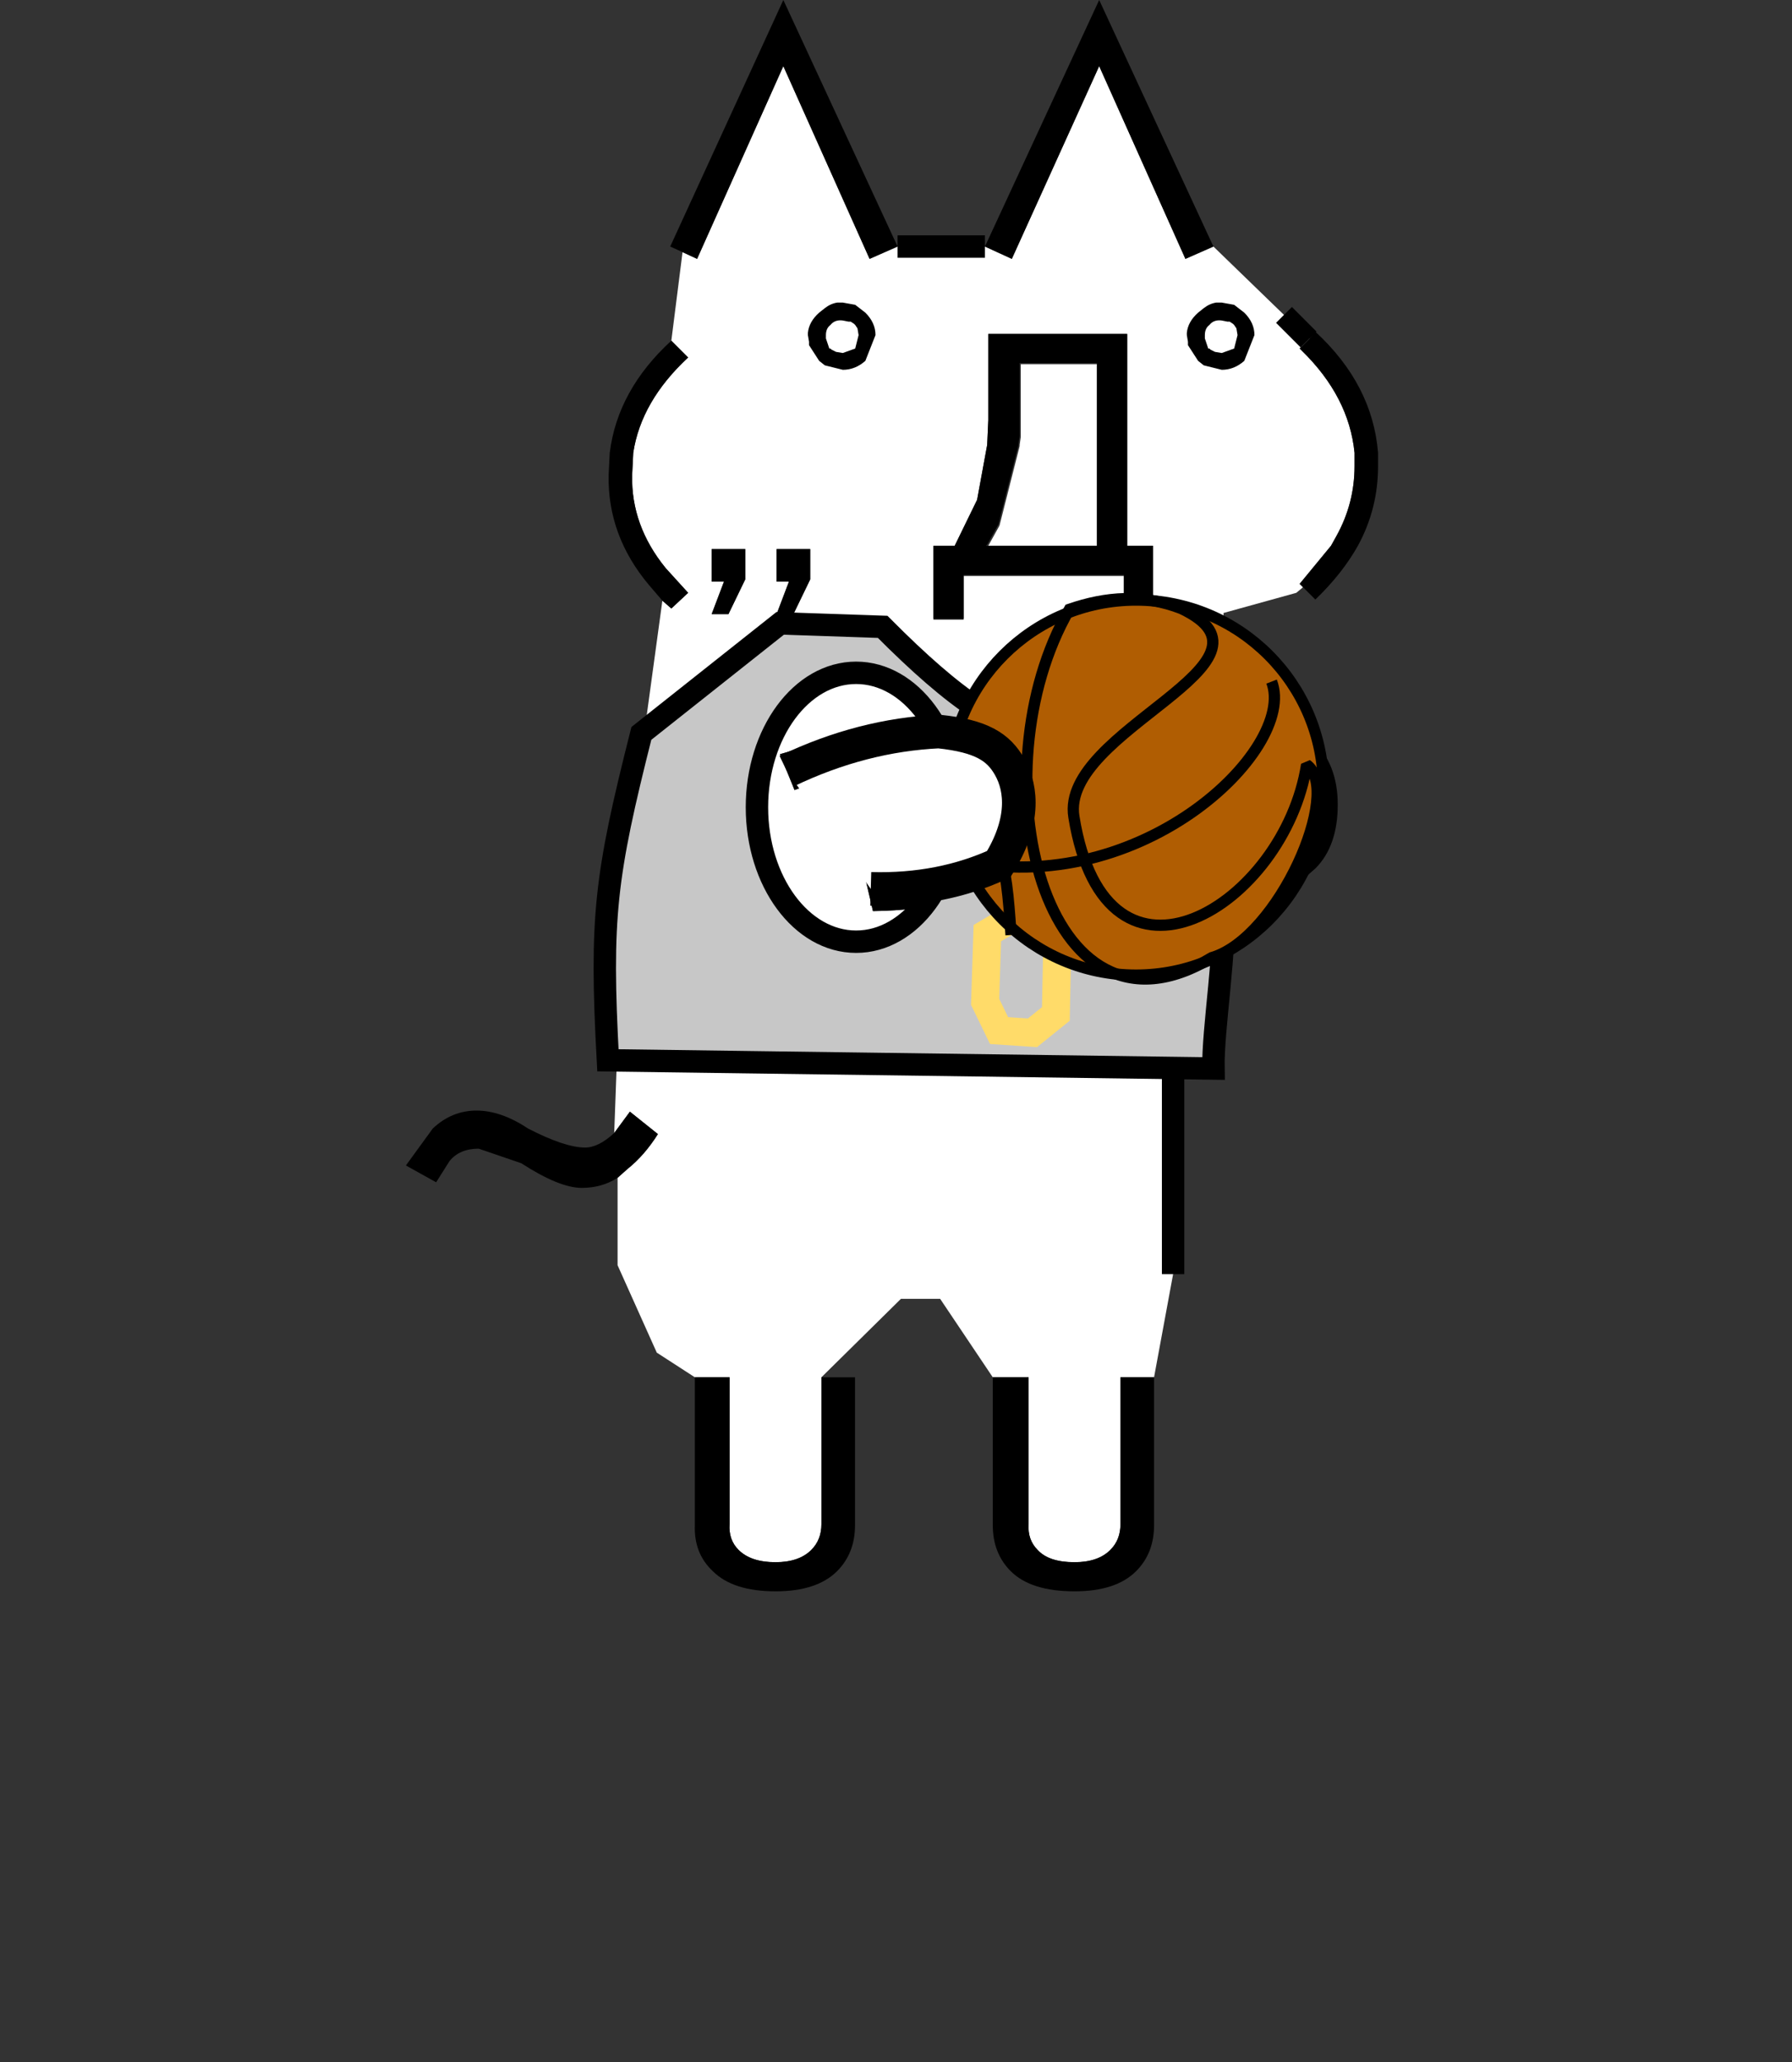 <svg height="184" width="160" xmlns="http://www.w3.org/2000/svg">
    <rect width="100%" height="100%" fill="#333333" stroke="none"/>
    <g id="c" transform="matrix(2,0,0,2,36.241,0)">
        <g transform="matrix(1,0,0,1,21.55,71)">
            <path d="M0.4,-60L4.3,-60L5.5,-59.45L9.4,-68.05L13.25,-59.45L14.5,-60L17.65,-56.95L18.8,-55.9L18.35,-55.45L18.45,-55.35C19.85,-53.983 20.633,-52.467 20.8,-50.8L20.8,-50.2C20.8,-49.1 20.533,-48.067 20,-47.1L19.75,-46.65L18.35,-44.95L18.5,-44.8L18.2,-44.55L14.95,-43.65L14.95,-38.95L11.7,-38.25L8.6,-37.35L9.25,-35.75L12.55,-37L15.55,-37.6C16.583,-37.6 17.3,-37.4 17.7,-37C18.233,-36.467 18.5,-35.8 18.5,-35C18.5,-34.267 18.25,-33.65 17.75,-33.15C17.05,-32.45 15.683,-32.033 13.65,-31.9L12.4,-31.85L12.75,-30.35L14.25,-30.4L14.2,-27.65L12.7,-26.4L12.7,-14.15L11.85,-9.55L10.35,-9.55L10.35,-3C10.35,-2.533 10.2,-2.15 9.9,-1.85C9.533,-1.483 9,-1.3 8.3,-1.3C7.533,-1.3 6.983,-1.483 6.65,-1.85C6.35,-2.15 6.217,-2.533 6.25,-3L6.25,-9.55L4.65,-9.55L2.3,-13.05L0.55,-13.05L-3,-9.55L-3,-3C-3,-2.533 -3.15,-2.15 -3.45,-1.85C-3.817,-1.483 -4.35,-1.3 -5.05,-1.3C-5.783,-1.3 -6.333,-1.483 -6.7,-1.85C-7,-2.15 -7.133,-2.533 -7.1,-3L-7.1,-9.55L-8.65,-9.55L-10.35,-10.65L-12.1,-14.55L-12.1,-18.45L-11.65,-18.85C-11.15,-19.25 -10.7,-19.767 -10.3,-20.4L-11.55,-21.4L-12.25,-20.45L-11.85,-31.4L-10.1,-44.2L-9.7,-43.85L-8.95,-44.55L-9.95,-45.65C-10.983,-46.917 -11.483,-48.3 -11.45,-49.8L-11.4,-50.8C-11.167,-52.333 -10.35,-53.75 -8.95,-55.05L-9.7,-55.8L-9.2,-59.75L-8.55,-59.45L-4.7,-68.05L-0.85,-59.45L0.4,-60M10.5,-45.3L10.5,-43.4L11.8,-43.4L11.8,-46.65L10.65,-46.65L10.65,-56.1L4.45,-56.1L4.45,-52.25L4.4,-51.15L3.95,-48.7L2.95,-46.65L2,-46.65L2,-43.35L3.35,-43.35L3.35,-45.3L10.5,-45.3M4.45,-46.65L4.95,-47.55L5.85,-51.1L5.85,-51.15L5.9,-51.5L5.9,-54.75L9.3,-54.75L9.3,-46.65L4.45,-46.65M18.75,-55.85L17.65,-56.95L18.75,-55.85M5.5,-37.95C4.8,-38.65 3.717,-39 2.25,-39L-1.75,-38.25L-4.85,-37.35L-4.2,-35.75L-0.9,-37L2.1,-37.6C3.133,-37.6 3.85,-37.4 4.25,-37C4.783,-36.467 5.05,-35.8 5.05,-35C5.05,-34.267 4.8,-33.65 4.3,-33.15C3.6,-32.45 2.25,-32.033 0.25,-31.9L-1.05,-31.85L-0.7,-30.35C1.933,-30.383 3.9,-30.9 5.2,-31.9L5.65,-32.25C6.317,-32.917 6.65,-33.867 6.65,-35.1C6.617,-36.3 6.233,-37.25 5.5,-37.95M-7.15,-43.6L-6.4,-45.15L-6.4,-46.5L-7.9,-46.5L-7.9,-45.05L-7.35,-45.05L-7.9,-43.6L-7.15,-43.6M-5,-45.05L-4.45,-45.05L-5,-43.6L-4.25,-43.6L-3.5,-45.15L-3.5,-46.5L-5,-46.5L-5,-45.05" style="fill:white;"/>
        </g>
        <g transform="matrix(1,0,0,1,21.55,71)">
            <path d="M4.3,-60L9.4,-71L14.5,-60L13.25,-59.45L9.4,-68.05L5.5,-59.45L4.3,-60M18.8,-55.9L19.05,-56.2C20.75,-54.633 21.683,-52.833 21.85,-50.8L21.85,-50.2C21.85,-48.933 21.55,-47.75 20.95,-46.65C20.483,-45.817 19.85,-45.017 19.05,-44.25L18.35,-44.95L19.75,-46.65L20,-47.1C20.533,-48.067 20.8,-49.1 20.8,-50.2L20.8,-50.8C20.633,-52.467 19.85,-53.983 18.45,-55.35L18.35,-55.45L18.8,-55.9M14.95,-38.95L15.7,-39C17.167,-39 18.25,-38.65 18.95,-37.95C19.683,-37.25 20.05,-36.3 20.05,-35.1C20.05,-33.867 19.717,-32.917 19.05,-32.25L18.65,-31.9C17.617,-31.1 16.15,-30.6 14.25,-30.4L12.75,-30.35L12.4,-31.85L13.65,-31.9C15.683,-32.033 17.05,-32.45 17.75,-33.15C18.25,-33.65 18.5,-34.267 18.5,-35C18.5,-35.8 18.233,-36.467 17.7,-37C17.3,-37.4 16.583,-37.6 15.55,-37.6L12.55,-37L9.25,-35.75L8.6,-37.35L11.7,-38.25L14.95,-38.95M11.85,-9.55L11.85,-2.95C11.85,-2.117 11.583,-1.433 11.05,-0.9C10.45,-0.3 9.533,-0 8.3,-0C7,-0 6.05,-0.3 5.45,-0.9C4.917,-1.433 4.65,-2.117 4.65,-2.95L4.65,-9.55L6.25,-9.55L6.25,-3C6.217,-2.533 6.35,-2.15 6.65,-1.85C6.983,-1.483 7.533,-1.3 8.3,-1.3C9,-1.3 9.533,-1.483 9.9,-1.85C10.2,-2.15 10.35,-2.533 10.35,-3L10.35,-9.55L11.85,-9.55M-3,-9.55L-1.5,-9.55L-1.5,-2.95C-1.5,-2.117 -1.767,-1.433 -2.3,-0.9C-2.9,-0.3 -3.817,-0 -5.05,-0C-6.317,-0 -7.25,-0.3 -7.85,-0.9C-8.417,-1.433 -8.683,-2.117 -8.65,-2.95L-8.65,-9.55L-7.1,-9.55L-7.1,-3C-7.133,-2.533 -7,-2.15 -6.7,-1.85C-6.333,-1.483 -5.783,-1.3 -5.05,-1.3C-4.35,-1.3 -3.817,-1.483 -3.45,-1.85C-3.15,-2.15 -3,-2.533 -3,-3L-3,-9.55M-12.1,-18.45C-12.567,-18.15 -13.1,-18 -13.7,-18C-14.367,-18 -15.267,-18.367 -16.4,-19.1L-18.3,-19.75C-18.867,-19.75 -19.3,-19.567 -19.6,-19.2L-20.2,-18.25L-21.55,-19L-20.35,-20.65C-19.783,-21.183 -19.133,-21.45 -18.4,-21.45C-17.667,-21.45 -16.9,-21.183 -16.1,-20.65C-15,-20.083 -14.15,-19.8 -13.55,-19.8C-13.15,-19.8 -12.717,-20.017 -12.25,-20.45L-11.55,-21.4L-10.3,-20.4C-10.7,-19.767 -11.15,-19.25 -11.65,-18.85L-12.1,-18.45M-10.1,-44.2L-10.7,-44.9C-11.933,-46.367 -12.533,-48 -12.5,-49.8L-12.45,-50.8C-12.217,-52.667 -11.3,-54.333 -9.7,-55.8L-8.95,-55.05C-10.35,-53.75 -11.167,-52.333 -11.4,-50.8L-11.45,-49.8C-11.483,-48.3 -10.983,-46.917 -9.95,-45.65L-8.95,-44.55L-9.7,-43.85L-10.1,-44.2M-9.2,-59.75L-9.75,-60L-4.7,-71L0.4,-60L-0.85,-59.45L-4.7,-68.05L-8.55,-59.45L-9.2,-59.75M2,-43.4L2,-46.65L2.95,-46.65L3.95,-48.7L4.4,-51.15L4.45,-52.25L4.45,-56.1L10.65,-56.1L10.65,-46.65L11.8,-46.65L11.8,-43.4L10.5,-43.4L10.5,-45.35L3.35,-45.35L3.35,-43.4L2,-43.4M9.3,-54.75L9.3,-54.8L5.85,-54.8L5.85,-51.55L5.8,-51.2L5.8,-51.15L4.9,-47.6L4.4,-46.7L4.35,-46.65L9.3,-46.65L9.3,-54.75M5.5,-37.95C6.233,-37.25 6.617,-36.3 6.65,-35.1C6.65,-33.867 6.317,-32.917 5.65,-32.25L5.2,-31.9C3.9,-30.9 1.933,-30.383 -0.7,-30.35L-1.05,-31.85L0.25,-31.9C2.25,-32.033 3.6,-32.45 4.3,-33.15C4.8,-33.65 5.05,-34.267 5.05,-35C5.05,-35.8 4.783,-36.467 4.25,-37C3.85,-37.4 3.133,-37.6 2.1,-37.6L-0.9,-37L-4.2,-35.75L-4.85,-37.35L-1.75,-38.25L2.25,-39C3.717,-39 4.8,-38.65 5.5,-37.95M-5,-45.05L-5,-46.5L-3.5,-46.5L-3.5,-45.15L-4.25,-43.6L-5,-43.6L-4.45,-45.05L-5,-45.05M-7.15,-43.6L-7.9,-43.6L-7.35,-45.05L-7.9,-45.05L-7.9,-46.5L-6.4,-46.5L-6.4,-45.15L-7.15,-43.6"/>
        </g>
        <g transform="matrix(1,0,0,1,21.55,71)">
            <path d="M0.4,-60L4.3,-60M12.7,-26.4L12.7,-16.95M12.7,-16.95L12.7,-14.15M17.65,-56.95L18.75,-55.85" style="fill:none;fill-rule:nonzero;stroke:black;stroke-width:1px;"/>
        </g>
    </g>
    <path d="M57.264,65.446L69.655,55.627L78.809,55.936C91.801,69.002 96.631,68.046 103.183,56.434L108.257,57.409L109.452,65.742C109.05,65.176 107.501,65.905 107.268,65.404C104.718,59.917 102.381,59.93 100.076,67.675C98.566,74.321 99.482,83.784 104.598,84.581C106.134,83.886 106.986,82.167 107.295,79.632C107.381,80.997 109.089,79.104 109.191,80.398C109.522,84.638 108.275,91.734 108.343,95.348L54.277,94.615C53.588,81.867 54.041,78.194 57.264,65.446ZM76.438,60.038C71.551,60.038 67.584,65.414 67.584,72.035C67.584,78.657 71.551,84.032 76.438,84.032C81.324,84.032 85.291,78.657 85.291,72.035C85.291,65.414 81.324,60.038 76.438,60.038Z" style="fill:rgb(199,199,199);stroke:black;stroke-width:2px;stroke-linecap:butt;stroke-miterlimit:1.5;"/>
    <g transform="matrix(1,0,0,1,-0.909,3.635)">
        <path d="M91.702,66.897L95.036,67.058L96.225,69.961L95.769,76.069L93.15,77.431L95.325,79.77L95.182,86.842L93.095,88.524L90.111,88.328L88.867,85.765L89.063,79.632L92.779,77.431L90.169,75.148L90.006,68.735L91.702,66.897Z" style="fill:none;stroke:rgb(255,219,105);stroke-width:2.5px;stroke-linecap:butt;stroke-miterlimit:1.5;"/>
    </g>
    <g transform="matrix(-1.435,0,0,1.435,2318.44,-629.484)">
        <g transform="matrix(0.698,0,0,0.698,494.442,156.333)">
            <circle cx="1505.03" cy="474.652" r="16.705" style="fill:rgb(176,93,2);stroke:black;stroke-width:1px;stroke-miterlimit:1.5;"/>
        </g>
        <path d="M1536.52,481.049C1534.87,485.296 1545.02,495.015 1556.46,492.015" style="fill:none;stroke:black;stroke-width:0.7px;stroke-miterlimit:1.5;"/>
        <path d="M1549.1,476.555C1554.96,486.653 1550.71,504.559 1540.24,498.214C1536.08,496.999 1532.07,487.834 1534.34,486.215C1535.69,494.918 1546.81,501.897 1548.82,489.461C1549.7,484.064 1535.01,479.896 1542.13,476.509C1544.51,475.586 1546.82,475.769 1549.1,476.555Z" style="fill:none;stroke:black;stroke-width:0.7px;stroke-miterlimit:1.5;"/>
        <path d="M1552.73,496.807C1553.06,491.785 1553.3,490.92 1556.46,485.641" style="fill:none;stroke:black;stroke-width:0.7px;stroke-miterlimit:1.5;"/>
    </g>
    <path d="M70.252,68.803C74.776,66.635 79.3,65.489 83.824,65.277C87.664,65.68 89.155,66.683 90.142,68.417C91.304,70.458 91.446,73.471 89.168,77.117C85.773,78.675 81.98,79.436 77.747,79.317" style="fill:white;stroke:black;stroke-width:3px;stroke-linecap:butt;stroke-miterlimit:1.5;"/>
    <g id="gikopoipoi_eyes_open" transform="matrix(2.002,0,0,2,73.743,27)">
        <g id="b" transform="matrix(1.005,0,0,1,-0.804,0)">
            <path d="M1.35,0L1.55,0L2.1,0.1L2.55,0.45C2.85,0.75 3,1.083 3,1.45L2.55,2.6C2.25,2.867 1.917,3 1.55,3L0.75,2.8L0.5,2.6L0.05,1.9L0.05,1.75L0,1.45L0,1.35C0.033,1.017 0.2,0.717 0.5,0.45L0.75,0.25C0.917,0.117 1.1,0.033 1.3,0L1.35,0M1.8,0.85L1.55,0.8C1.317,0.767 1.133,0.833 1,1C0.867,1.1 0.8,1.25 0.8,1.45L0.8,1.6L0.95,2.05L1,2.05L1.05,2.1L1.25,2.2L1.55,2.25L2.1,2.05L2.25,1.45L2.2,1.15L2.1,1L2.05,0.95L1.9,0.85L1.8,0.85"/>
        </g>
        <g id="b" transform="matrix(1.005,0,0,1,16.096,0)">
            <path d="M1.35,0L1.55,0L2.1,0.1L2.55,0.45C2.85,0.75 3,1.083 3,1.45L2.55,2.6C2.25,2.867 1.917,3 1.55,3L0.75,2.8L0.5,2.6L0.05,1.9L0.05,1.75L0,1.45L0,1.35C0.033,1.017 0.2,0.717 0.5,0.45L0.75,0.25C0.917,0.117 1.1,0.033 1.3,0L1.35,0M1.8,0.85L1.55,0.8C1.317,0.767 1.133,0.833 1,1C0.867,1.1 0.8,1.25 0.8,1.45L0.8,1.6L0.95,2.05L1,2.05L1.05,2.1L1.25,2.2L1.55,2.25L2.1,2.05L2.25,1.45L2.2,1.15L2.1,1L2.05,0.95L1.9,0.85L1.8,0.85"/>
        </g>
    </g>
    <g id="gikopoipoi_eyes_closed" style="display:none">
        <path d="M107.46,30.1L113.76,30.1" style="fill:none;fill-rule:nonzero;stroke:black;stroke-width:3px;"/>
        <g transform="matrix(2,0,0,2,73.719,27)">
            <path d="M-0.05,1.55L3.1,1.55" style="fill:none;fill-rule:nonzero;stroke:black;stroke-width:1.5px;"/>
        </g>
    </g>
</svg>

